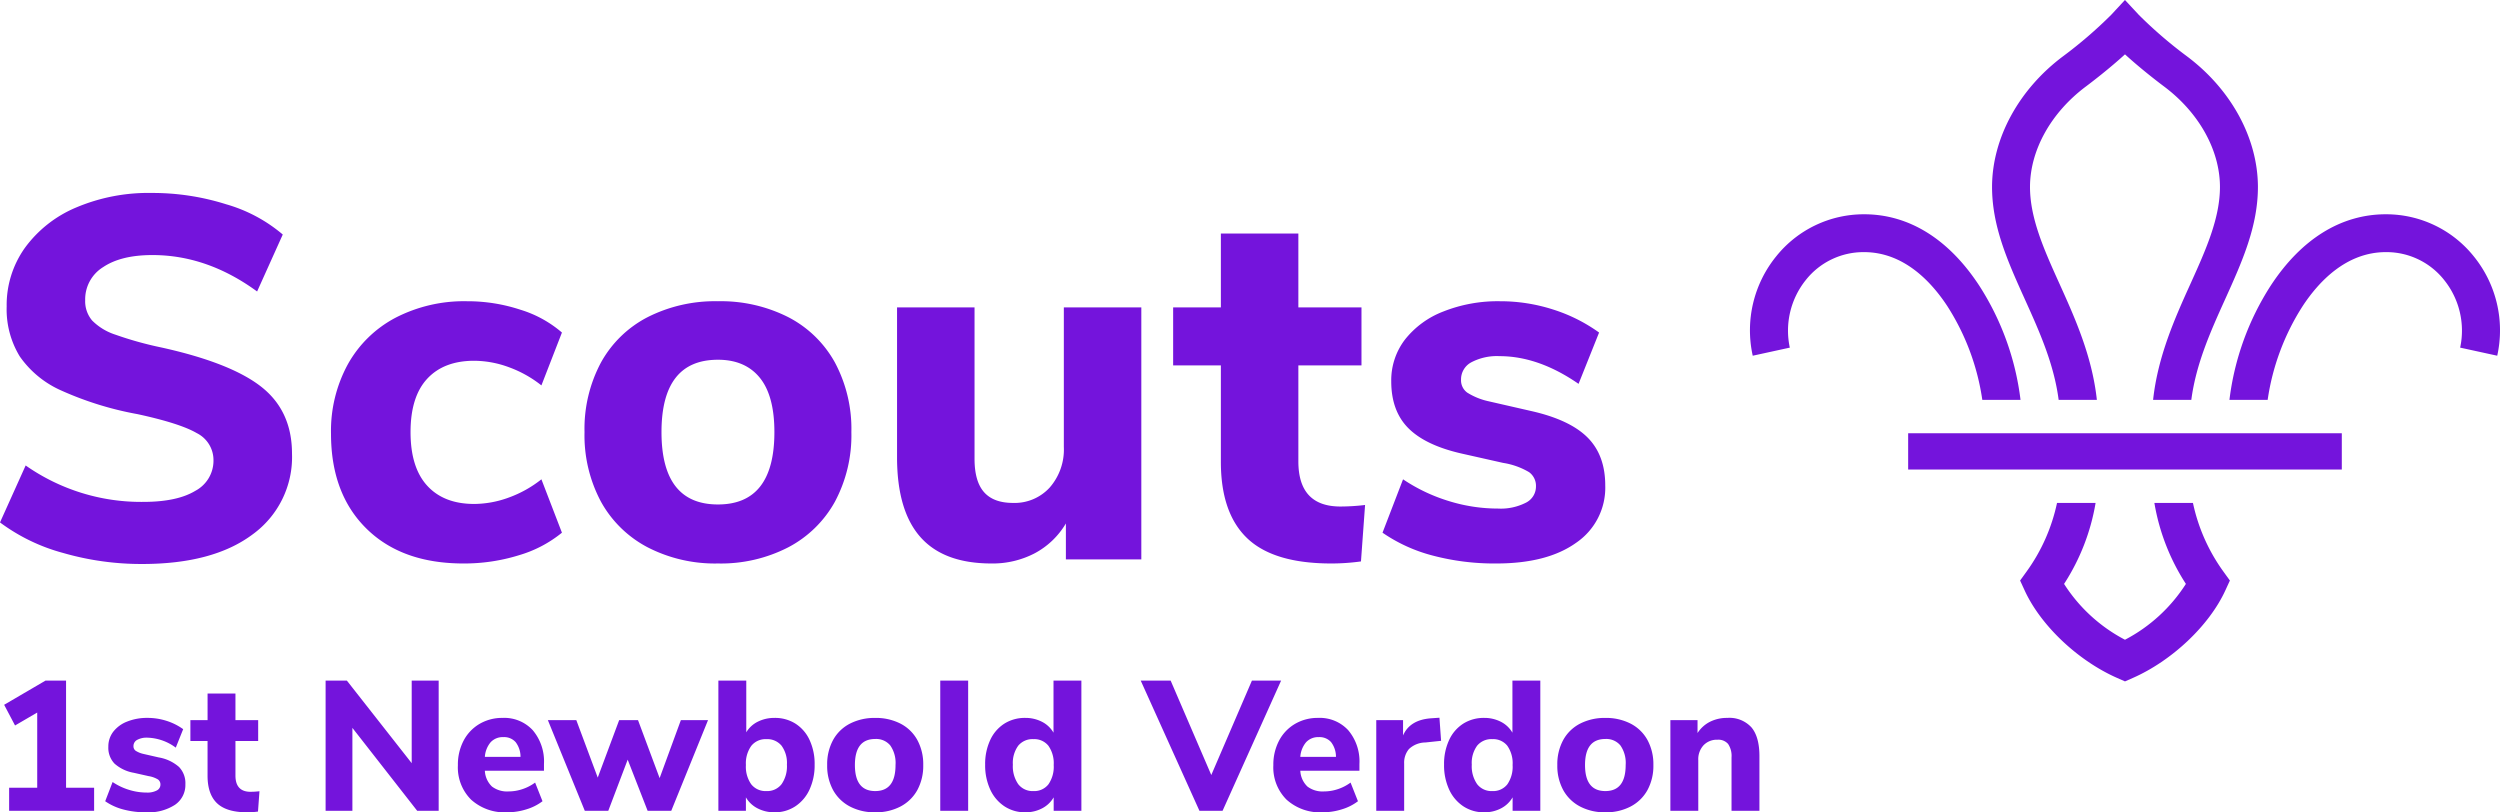 <svg xmlns="http://www.w3.org/2000/svg" width="487.153" height="158.288" viewBox="0 0 487.153 158.288">
  <g id="Group_28" data-name="Group 28" transform="translate(-1710 -5998)">
    <path id="path14" d="M66.425-478.442a79.834,79.834,0,0,1,11.688,31.5H90.962a91.678,91.678,0,0,0-13.847-38.47c-10.279-15.767-23.669-24.105-38.71-24.113h-.091A37.7,37.7,0,0,0,8.853-495.38a39.674,39.674,0,0,0-7.92,33.548l12.465-2.73a27.339,27.339,0,0,1,5.383-22.805,24.7,24.7,0,0,1,19.537-9.4h.064c13.309.008,22.6,9.969,28.043,18.324Z" transform="translate(2050.999 6537.865)" fill="none"/>
    <path id="path16" d="M38.5-491.566a46.04,46.04,0,0,1,6.775,18.2h7.447a52.869,52.869,0,0,0-8.026-22.23c-5.958-9.11-13.719-13.929-22.437-13.933h-.053A21.88,21.88,0,0,0,5.13-501.353,22.87,22.87,0,0,0,.54-481.968l7.225-1.577a15.76,15.76,0,0,1,3.12-13.178,14.331,14.331,0,0,1,11.324-5.431h.037c7.714,0,13.1,5.76,16.254,10.588" transform="translate(2051 6549.284)" fill="#7414dc"/>
    <path id="path18" d="M362.133-171.507a61.283,61.283,0,0,1-10.243-23.151H338.924a72.254,72.254,0,0,0,10.6,27.308c-4.361,7.3-12.188,14.508-20.466,18.819l-.013-.007-.014.007c-8.277-4.311-16.1-11.516-20.465-18.819a72.254,72.254,0,0,0,10.6-27.308H306.193a61.282,61.282,0,0,1-10.242,23.151l-2.17,3.015,1.549,3.381c5.417,11.82,17.927,23.672,31.129,29.491l2.565,1.135.018-.008.019.008,2.565-1.135c13.2-5.819,25.712-17.671,31.129-29.491l1.549-3.381Z" transform="translate(1795.035 6265.255)" fill="none"/>
    <path id="path20" d="M333.4-181.28a35.352,35.352,0,0,1-5.937-13.378h-7.515a41.671,41.671,0,0,0,6.142,15.78A31.239,31.239,0,0,1,314.227-168l-.008,0-.007,0a31.238,31.238,0,0,1-11.862-10.874,41.675,41.675,0,0,0,6.142-15.78h-7.515a35.353,35.353,0,0,1-5.937,13.378l-1.258,1.742.9,1.954c3.14,6.829,10.391,13.678,18.043,17.041l1.487.655.011,0,.01,0,1.488-.655c7.651-3.363,14.9-10.212,18.042-17.041l.9-1.954L333.4-181.28" transform="translate(1809.857 6290.658)" fill="#7414dc"/>
    <path id="path22" d="M545.983-478.442a79.836,79.836,0,0,0-11.689,31.5H521.445a91.69,91.69,0,0,1,13.847-38.47c10.28-15.767,23.669-24.105,38.71-24.113h.091a37.706,37.706,0,0,1,29.461,14.148,39.674,39.674,0,0,1,7.919,33.548l-12.464-2.73a27.341,27.341,0,0,0-5.384-22.805,24.7,24.7,0,0,0-19.537-9.4h-.065c-13.308.008-22.6,9.969-28.042,18.324Z" transform="translate(1584.747 6537.865)" fill="none"/>
    <path id="path24" d="M535.669-491.566a46.037,46.037,0,0,0-6.775,18.2h-7.447a52.871,52.871,0,0,1,8.026-22.23c5.958-9.11,13.719-13.929,22.437-13.933h.053a21.88,21.88,0,0,1,17.076,8.175,22.876,22.876,0,0,1,4.591,19.385l-7.225-1.577a15.76,15.76,0,0,0-3.12-13.178,14.33,14.33,0,0,0-11.324-5.431h-.038c-7.714,0-13.1,5.76-16.254,10.588" transform="translate(1622.984 6549.284)" fill="#7414dc"/>
    <path id="path26" d="M285.654-608.445H298.5c-1.6-14.8-7.41-27.7-12.557-39.128-5.139-11.4-9.99-22.17-9.921-32.9.107-12.343,7.145-24.925,18.831-33.674,2.048-1.542,7.868-6.009,13.1-10.813,5.232,4.8,11.052,9.271,13.1,10.813,11.687,8.748,18.724,21.331,18.832,33.674.069,10.733-4.782,21.5-9.921,32.9-5.148,11.426-10.955,24.325-12.557,39.128h12.848c1.588-12.224,6.546-23.224,11.349-33.887,5.722-12.7,11.128-24.706,11.046-38.242-.148-16.315-9.1-32.675-23.937-43.784-1.751-1.324-10.857-8.263-16.092-13.9l-4.666-5.032-4.666,5.032c-5.235,5.638-14.341,12.576-16.092,13.9-14.843,11.109-23.789,27.469-23.938,43.784-.082,13.536,5.324,25.537,11.046,38.242,4.8,10.663,9.76,21.662,11.348,33.887Z" transform="translate(1816.121 6741.29)" fill="none"/>
    <path id="path28" d="M276.241-665.37h7.447c-.929-8.554-4.295-16.008-7.278-22.61s-5.791-12.811-5.751-19.014c.062-7.132,4.141-14.4,10.915-19.458,1.186-.891,4.56-3.471,7.593-6.247,3.033,2.776,6.406,5.356,7.593,6.247,6.773,5.056,10.853,12.326,10.914,19.458.041,6.2-2.771,12.427-5.75,19.014s-6.349,14.056-7.278,22.61h7.447c.921-7.064,3.794-13.42,6.578-19.581,3.316-7.341,6.45-14.276,6.4-22.1-.086-9.428-5.272-18.88-13.875-25.3a85.327,85.327,0,0,1-9.327-8.032l-2.705-2.908-2.7,2.908a85.352,85.352,0,0,1-9.326,8.032c-8.6,6.42-13.789,15.872-13.875,25.3-.048,7.821,3.085,14.757,6.4,22.1,2.783,6.161,5.657,12.518,6.578,19.581" transform="translate(1834.91 6741.289)" fill="#7414dc"/>
    <path id="path30" d="M172.042-270.655v12.232H211.83v-12.232H172.042" transform="translate(1932.141 6349.612)" fill="none"/>
    <path id="path32" d="M172.044-270.657v7.069h84.5v-7.069h-84.5" transform="translate(1909.782 6353.081)" fill="#7414dc"/>
    <path id="Path_22" data-name="Path 22" d="M31.7.9A54.916,54.916,0,0,1,16.3-1.25,36.475,36.475,0,0,1,4-7.2L9-18.3a39.149,39.149,0,0,0,22.9,7.1q6.6,0,10.15-2.15A6.646,6.646,0,0,0,45.6-19.3a5.876,5.876,0,0,0-3.25-5.3Q39.1-26.5,30.8-28.3a63.984,63.984,0,0,1-14.85-4.6,19.4,19.4,0,0,1-8.1-6.65A17.615,17.615,0,0,1,5.3-49.3,19.2,19.2,0,0,1,8.85-60.7a23.661,23.661,0,0,1,9.95-7.85A36.073,36.073,0,0,1,33.6-71.4a47.594,47.594,0,0,1,14.45,2.2A29.617,29.617,0,0,1,59.1-63.3l-5,11.1q-9.7-7.1-20.4-7.1-6.1,0-9.6,2.35a7.373,7.373,0,0,0-3.5,6.45,5.8,5.8,0,0,0,1.35,3.95,11.214,11.214,0,0,0,4.5,2.75,68.751,68.751,0,0,0,8.95,2.5q13.6,3,19.55,7.7t5.95,13A18.59,18.59,0,0,1,53.2-4.85Q45.5.9,31.7.9ZM94.3.8Q82.3.8,75.4-6T68.5-24.5a27.108,27.108,0,0,1,3.3-13.55,22.734,22.734,0,0,1,9.3-9.05A29.1,29.1,0,0,1,95-50.3a32.971,32.971,0,0,1,10.4,1.65,22.373,22.373,0,0,1,8.1,4.45l-4,10.3a22.481,22.481,0,0,0-6.35-3.55A19.742,19.742,0,0,0,96.4-38.7q-5.9,0-9.15,3.5T84-24.8q0,6.9,3.25,10.45T96.4-10.8a19.742,19.742,0,0,0,6.75-1.25,22.481,22.481,0,0,0,6.35-3.55l4,10.4a23.853,23.853,0,0,1-8.4,4.4A35.874,35.874,0,0,1,94.3.8Zm49.6,0a28.657,28.657,0,0,1-13.7-3.15,22.09,22.09,0,0,1-9.1-8.9,27.426,27.426,0,0,1-3.2-13.55,27.426,27.426,0,0,1,3.2-13.55,21.774,21.774,0,0,1,9.1-8.85,29.036,29.036,0,0,1,13.7-3.1,29.036,29.036,0,0,1,13.7,3.1,21.774,21.774,0,0,1,9.1,8.85,27.426,27.426,0,0,1,3.2,13.55,27.426,27.426,0,0,1-3.2,13.55,22.09,22.09,0,0,1-9.1,8.9A28.657,28.657,0,0,1,143.9.8Zm0-11.5q11,0,11-14.1,0-7.1-2.85-10.6t-8.15-3.5q-11,0-11,14.1T143.9-10.7Zm82.5-38.4V0H211.7V-7a15.537,15.537,0,0,1-6.05,5.8,17.672,17.672,0,0,1-8.45,2q-9.3,0-13.85-5.15T178.8-19.9V-49.1h15.1v29.5q0,4.4,1.85,6.5T201.4-11a9.25,9.25,0,0,0,7.15-3,11.234,11.234,0,0,0,2.75-7.9V-49.1Zm38.8,38.8a40.319,40.319,0,0,0,4.8-.3l-.8,11a42.4,42.4,0,0,1-5.8.4q-11.2,0-16.35-4.9T241.9-19V-37.8h-9.3V-49.1h9.3V-63.5H257v14.4h12.3v11.3H257v18.7Q257-10.3,265.2-10.3ZM295.6.8A46.985,46.985,0,0,1,283.15-.75,30.871,30.871,0,0,1,273.4-5.2l4-10.4a33.476,33.476,0,0,0,8.8,4.2,32.349,32.349,0,0,0,9.7,1.5,10.777,10.777,0,0,0,5.45-1.15,3.518,3.518,0,0,0,1.95-3.15,3.284,3.284,0,0,0-1.35-2.8,14.247,14.247,0,0,0-5.05-1.8l-8-1.8q-7.1-1.6-10.45-4.95T275.1-34.7a13.051,13.051,0,0,1,2.65-8.1,17.5,17.5,0,0,1,7.5-5.5,28.773,28.773,0,0,1,11.05-2,33.591,33.591,0,0,1,10.3,1.6,31.638,31.638,0,0,1,9,4.5l-4,10q-7.8-5.4-15.4-5.4a10.687,10.687,0,0,0-5.5,1.2,3.765,3.765,0,0,0-2,3.4,2.949,2.949,0,0,0,1.2,2.5,13.035,13.035,0,0,0,4.2,1.7l8.3,1.9q7.5,1.7,10.95,5.15t3.45,9.35a12.973,12.973,0,0,1-5.65,11.15Q305.5.8,295.6.8Z" transform="translate(1706 6107)" fill="#7414dc"/>
    <path id="Path_23" data-name="Path 23" d="M20.34-4.5V0H3.78V-4.5H9.252V-19.152l-4.32,2.52L2.808-20.664l8.064-4.716h4V-4.5ZM30.492.288A16.914,16.914,0,0,1,26.01-.27a11.114,11.114,0,0,1-3.51-1.6l1.44-3.744A12.052,12.052,0,0,0,27.108-4.1a11.646,11.646,0,0,0,3.492.54,3.88,3.88,0,0,0,1.962-.414,1.266,1.266,0,0,0,.7-1.134,1.182,1.182,0,0,0-.486-1.008,5.129,5.129,0,0,0-1.818-.648l-2.88-.648A7.6,7.6,0,0,1,24.318-9.2a4.451,4.451,0,0,1-1.206-3.294,4.7,4.7,0,0,1,.954-2.916,6.3,6.3,0,0,1,2.7-1.98,10.358,10.358,0,0,1,3.978-.72,12.093,12.093,0,0,1,3.708.576,11.39,11.39,0,0,1,3.24,1.62l-1.44,3.6a9.724,9.724,0,0,0-5.544-1.944,3.847,3.847,0,0,0-1.98.432,1.355,1.355,0,0,0-.72,1.224,1.062,1.062,0,0,0,.432.9,4.692,4.692,0,0,0,1.512.612l2.988.684A8.006,8.006,0,0,1,36.882-8.55a4.548,4.548,0,0,1,1.242,3.366A4.67,4.67,0,0,1,36.09-1.17,9.456,9.456,0,0,1,30.492.288Zm20.34-4a14.515,14.515,0,0,0,1.728-.108L52.272.144a15.264,15.264,0,0,1-2.088.144q-4.032,0-5.886-1.764T42.444-6.84v-6.768H39.1v-4.068h3.348V-22.86H47.88v5.184h4.428v4.068H47.88v6.732Q47.88-3.708,50.832-3.708ZM87.48-25.38V0H83.3L70.668-16.164V0h-5.22V-25.38h4.14L82.224-9.288V-25.38ZM108-7.812H96.48a4.551,4.551,0,0,0,1.386,3.078,4.869,4.869,0,0,0,3.222.954,8.547,8.547,0,0,0,2.718-.45,8.757,8.757,0,0,0,2.466-1.278l1.44,3.636a9.825,9.825,0,0,1-3.15,1.584,12.5,12.5,0,0,1-3.726.576A9.751,9.751,0,0,1,93.8-2.178a8.86,8.86,0,0,1-2.574-6.714A10,10,0,0,1,92.34-13.68a8.181,8.181,0,0,1,3.1-3.258,8.677,8.677,0,0,1,4.5-1.17,7.536,7.536,0,0,1,5.886,2.412A9.412,9.412,0,0,1,108-9.144Zm-7.92-6.552a3.2,3.2,0,0,0-2.466.99,4.931,4.931,0,0,0-1.134,2.862h6.948a4.7,4.7,0,0,0-.954-2.88A3,3,0,0,0,100.08-14.364Zm39.888-3.312L132.8,0H128.2l-3.888-9.972L120.528,0h-4.572l-7.2-17.676H114.3l4.176,11.2,4.176-11.2h3.672l4.212,11.3,4.14-11.3Zm12.96-.432A7.445,7.445,0,0,1,157-16.992a7.479,7.479,0,0,1,2.754,3.186A11.02,11.02,0,0,1,160.74-9a11.259,11.259,0,0,1-.99,4.842,7.762,7.762,0,0,1-2.772,3.276,7.214,7.214,0,0,1-4.05,1.17,7.022,7.022,0,0,1-3.312-.774,5.509,5.509,0,0,1-2.268-2.142V0h-5.364V-25.38h5.436V-15.3a5.373,5.373,0,0,1,2.25-2.07A7.111,7.111,0,0,1,152.928-18.108ZM151.344-3.852A3.514,3.514,0,0,0,154.3-5.2,6.084,6.084,0,0,0,155.34-9a5.7,5.7,0,0,0-1.044-3.69,3.6,3.6,0,0,0-2.952-1.278,3.553,3.553,0,0,0-2.952,1.314,5.86,5.86,0,0,0-1.044,3.726,5.925,5.925,0,0,0,1.044,3.762A3.553,3.553,0,0,0,151.344-3.852Zm21.2,4.14a10.317,10.317,0,0,1-4.932-1.134,7.952,7.952,0,0,1-3.276-3.2,9.873,9.873,0,0,1-1.152-4.878,9.873,9.873,0,0,1,1.152-4.878,7.839,7.839,0,0,1,3.276-3.186,10.453,10.453,0,0,1,4.932-1.116,10.453,10.453,0,0,1,4.932,1.116,7.839,7.839,0,0,1,3.276,3.186,9.874,9.874,0,0,1,1.152,4.878,9.874,9.874,0,0,1-1.152,4.878,7.952,7.952,0,0,1-3.276,3.2A10.317,10.317,0,0,1,172.548.288Zm0-4.14q3.96,0,3.96-5.076a5.962,5.962,0,0,0-1.026-3.816A3.567,3.567,0,0,0,172.548-14q-3.96,0-3.96,5.076T172.548-3.852ZM185.22-25.38h5.436V0H185.22Zm27.5,0V0h-5.4V-2.628a5.536,5.536,0,0,1-2.25,2.142,6.915,6.915,0,0,1-3.294.774,7.214,7.214,0,0,1-4.05-1.17,7.762,7.762,0,0,1-2.772-3.276A11.259,11.259,0,0,1,193.968-9a11.02,11.02,0,0,1,.99-4.806,7.478,7.478,0,0,1,2.754-3.186,7.445,7.445,0,0,1,4.068-1.116,6.971,6.971,0,0,1,3.258.756,5.418,5.418,0,0,1,2.25,2.124V-25.38Zm-9.36,21.528A3.5,3.5,0,0,0,206.3-5.166a6,6,0,0,0,1.026-3.762,5.92,5.92,0,0,0-1.026-3.744,3.523,3.523,0,0,0-2.934-1.3,3.6,3.6,0,0,0-2.952,1.278A5.7,5.7,0,0,0,199.368-9a6.084,6.084,0,0,0,1.044,3.8A3.515,3.515,0,0,0,203.364-3.852ZM251.64-25.38,240.228,0h-4.5L224.28-25.38h5.832l7.92,18.4,7.92-18.4ZM266.9-7.812h-11.52a4.551,4.551,0,0,0,1.386,3.078,4.869,4.869,0,0,0,3.222.954,8.547,8.547,0,0,0,2.718-.45,8.756,8.756,0,0,0,2.466-1.278l1.44,3.636a9.825,9.825,0,0,1-3.15,1.584,12.5,12.5,0,0,1-3.726.576A9.751,9.751,0,0,1,252.7-2.178a8.86,8.86,0,0,1-2.574-6.714,10,10,0,0,1,1.116-4.788,8.181,8.181,0,0,1,3.1-3.258,8.677,8.677,0,0,1,4.5-1.17,7.536,7.536,0,0,1,5.886,2.412A9.412,9.412,0,0,1,266.9-9.144Zm-7.92-6.552a3.2,3.2,0,0,0-2.466.99,4.931,4.931,0,0,0-1.134,2.862h6.948a4.7,4.7,0,0,0-.954-2.88A3,3,0,0,0,258.984-14.364Zm23.832.72-3.06.324a4.733,4.733,0,0,0-3.2,1.278,4.119,4.119,0,0,0-.936,2.826V0H270.18V-17.676h5.22v2.988q1.332-3.06,5.508-3.348l1.584-.108ZM302.148-25.38V0h-5.4V-2.628A5.535,5.535,0,0,1,294.5-.486,6.915,6.915,0,0,1,291.2.288a7.214,7.214,0,0,1-4.05-1.17,7.762,7.762,0,0,1-2.772-3.276A11.259,11.259,0,0,1,283.392-9a11.02,11.02,0,0,1,.99-4.806,7.479,7.479,0,0,1,2.754-3.186,7.446,7.446,0,0,1,4.068-1.116,6.971,6.971,0,0,1,3.258.756,5.418,5.418,0,0,1,2.25,2.124V-25.38Zm-9.36,21.528a3.5,3.5,0,0,0,2.934-1.314,6,6,0,0,0,1.026-3.762,5.921,5.921,0,0,0-1.026-3.744,3.523,3.523,0,0,0-2.934-1.3,3.6,3.6,0,0,0-2.952,1.278A5.7,5.7,0,0,0,288.792-9a6.084,6.084,0,0,0,1.044,3.8A3.515,3.515,0,0,0,292.788-3.852ZM314.82.288a10.316,10.316,0,0,1-4.932-1.134,7.952,7.952,0,0,1-3.276-3.2,9.873,9.873,0,0,1-1.152-4.878,9.873,9.873,0,0,1,1.152-4.878,7.838,7.838,0,0,1,3.276-3.186,10.453,10.453,0,0,1,4.932-1.116,10.453,10.453,0,0,1,4.932,1.116,7.838,7.838,0,0,1,3.276,3.186,9.873,9.873,0,0,1,1.152,4.878,9.873,9.873,0,0,1-1.152,4.878,7.952,7.952,0,0,1-3.276,3.2A10.316,10.316,0,0,1,314.82.288Zm0-4.14q3.96,0,3.96-5.076a5.962,5.962,0,0,0-1.026-3.816A3.567,3.567,0,0,0,314.82-14q-3.96,0-3.96,5.076T314.82-3.852Zm23.76-14.256a5.8,5.8,0,0,1,4.716,1.854q1.548,1.854,1.548,5.6V0h-5.436V-10.4a4.185,4.185,0,0,0-.666-2.628,2.5,2.5,0,0,0-2.07-.828,3.574,3.574,0,0,0-2.718,1.08,4.009,4.009,0,0,0-1.026,2.88V0h-5.436V-17.676h5.292v2.52a6.194,6.194,0,0,1,2.43-2.2A7.349,7.349,0,0,1,338.58-18.108Z" transform="translate(1708 6156)" fill="#7414dc"/>
  </g>
</svg>
